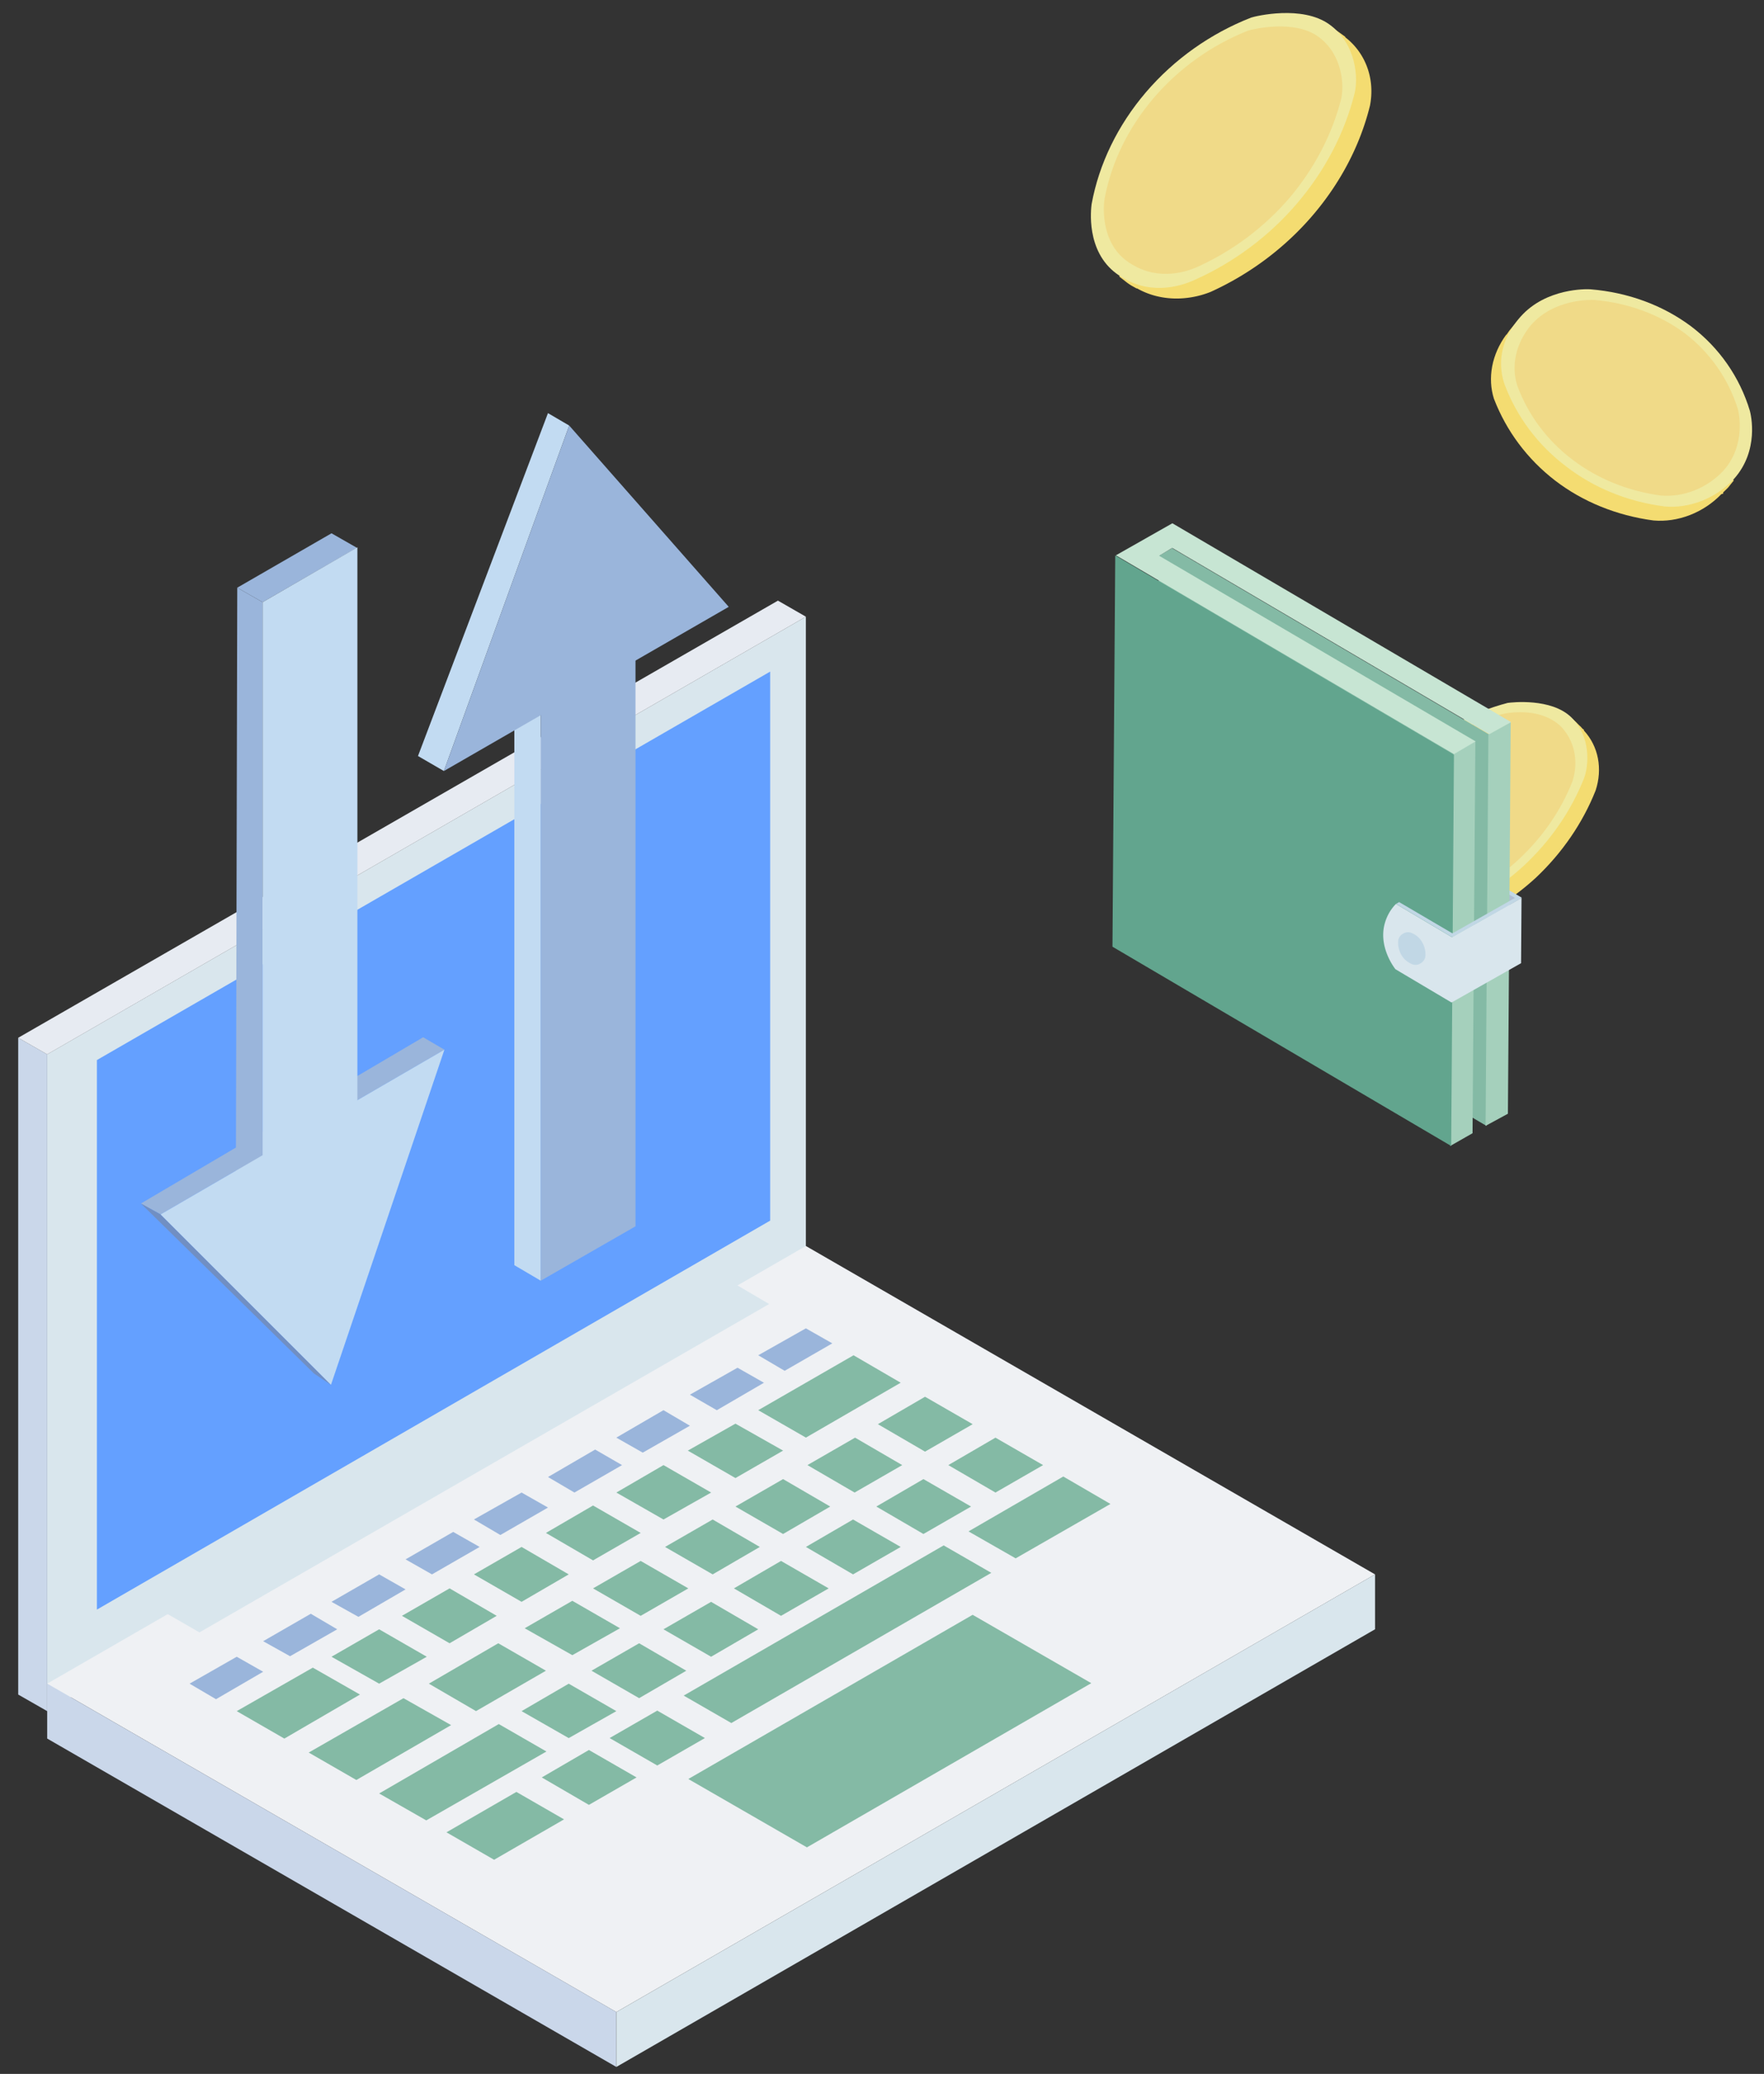 <svg version="1.1" id="Layer_1" xmlns="http://www.w3.org/2000/svg" x="0" y="0" viewBox="0 0 572.14 672.58" xml:space="preserve"><rect x="0" y="0" width="572.14" height="672.58" fill="#333333" stroke="none"/><style>.st0{fill:#f4dc71}.st1{fill:#efe9a0}.st2{fill:#f0da88}.st3{fill:#d9e6ed}.st5{fill:#cad7ea}.st8{fill:#9ab5db}.st9{fill:#84baa5}.st10{fill:#c2dbf2}.st13{fill:#c1d7e5}.st14{fill:#a5d0bc}</style><path class="st0" d="M436.14 11.79l-1.73-1.25-2.57-1.76-.44.52c-9.21-3.36-19.29-.05-20.6.38-13.15 5.2-24.93 13.62-34.06 24.31-9.13 10.69-15.24 23.25-17.65 36.28-.15 1.09-1.5 11.43 4.35 18.89l-.43.53 2.47 1.92c.54.41 1.11.79 1.7 1.13l1.48.82.13-.04c3.4 1.94 7.31 3.06 11.44 3.26 4.13.2 8.37-.51 12.37-2.09 12.76-5.78 24.16-14.32 33.19-24.88s15.41-22.78 18.56-35.59c.8-4.17.52-8.34-.82-12.15a21.58 21.58 0 00-6.83-9.69l-.35-.27-.06-.24-.15-.08z"/><path class="st1" d="M387.61 90.72c12.75-5.72 24.14-14.25 33.13-24.81 9.03-10.59 15.43-22.84 18.62-35.67 1.19-4.82.64-15.97-8.19-22.32s-23.93-2.7-25.36-2.22c-13.17 5.14-24.98 13.52-34.12 24.2-9.14 10.68-15.24 23.24-17.63 36.28-.19 1.49-1.96 15.23 8.12 22.6 10.08 7.37 20.48 4.21 25.43 1.94z"/><path class="st2" d="M388.4 86.55c11.49-5.22 21.76-12.93 29.9-22.44 8.05-9.55 13.78-20.54 16.7-32.05 1.02-4.37.48-14.35-7.35-20.12-7.84-5.76-21.46-2.47-22.9-1.99-11.8 4.69-22.39 12.26-30.59 21.86-8.2 9.61-13.7 20.88-15.89 32.59-.25 1.25-1.77 13.74 7.25 20.28 9.04 6.54 18.42 3.85 22.88 1.87z"/><path class="st0" d="M513.37 236.43c-.4-.5-.85-.96-1.34-1.38-.57-.62-1.19-1.2-1.85-1.73l-.43.53c-7.18-3.87-15.92-2.17-16.99-1.95-11.4 3.05-22.05 8.93-30.83 16.99-8.78 8.12-15.28 18.16-18.77 29-.31 1.01-2.53 9.53 1.36 16.56l-.33.37c.51.69 1.09 1.33 1.75 1.89.38.42.81.8 1.27 1.14l1.08.94.13-.04c2.55 2.04 5.65 3.42 9.04 4.02 3.39.6 6.97.42 10.45-.55 11.18-3.55 21.57-9.59 30.25-17.58 8.56-8.08 15.2-17.78 19.37-28.29 1.14-3.46 1.39-7.05.74-10.43-.66-3.38-2.2-6.46-4.51-8.97l-.09-.36c-.03-.12-.03-.12-.16-.08l-.14-.08z"/><path class="st1" d="M464.02 298.31c11.18-3.54 21.58-9.58 30.25-17.58 8.64-8.06 15.33-17.78 19.5-28.33 1.53-4.01 2.37-13.5-4.15-19.79-6.52-6.3-19.27-4.84-20.63-4.65-11.44 2.98-22.15 8.86-30.91 16.99-8.76 8.12-15.23 18.17-18.68 29.01-.41 1.17-3.43 12.67 3.92 20 2.58 2.38 5.84 4.02 9.46 4.79 3.61.74 7.48.6 11.24-.44z"/><path class="st2" d="M465.25 294.79c10.03-3.25 19.35-8.72 27.14-15.91 7.79-7.19 13.83-15.9 17.58-25.37 1.05-3.21 1.26-6.52.62-9.65a16.7 16.7 0 00-4.29-8.23c-6.72-6.49-17.47-4.39-18.67-4.13-10.27 2.72-19.86 8.03-27.73 15.33-7.86 7.3-13.69 16.31-16.83 26.03-.31 1.01-3.05 11.38 3.57 18.04 2.33 2.13 5.25 3.6 8.51 4.28 3.25.68 6.72.55 10.1-.39z"/><path class="st0" d="M558.87 159.72l1.61-1.58 1.86-2.32-.39-.4c4.37-8.26 2.38-16.68 2.13-17.65-3.36-10.93-10-20.4-19.18-27.37-9.1-7.06-20.45-11.28-32.72-12.17-1.02-.06-10.72-.3-18.75 5.47l-.39-.4-2.15 2.28-1.32 1.61-.95 1.36-.13.04c-2.28 3.12-3.83 6.61-4.51 10.21-.68 3.6-.49 7.2.57 10.53 4.04 10.48 10.84 19.57 19.82 26.5 9.01 6.91 19.98 11.36 31.91 12.96 3.92.34 7.98-.26 11.82-1.75s7.34-3.81 10.18-6.76l.66-.22-.07-.34z"/><path class="st1" d="M488.06 124.84c4.01 10.52 10.86 19.61 19.95 26.46 8.98 6.95 19.96 11.41 31.91 12.95 4.02.35 8.19-.29 12.12-1.85 3.93-1.56 7.49-3.99 10.35-7.07 8.29-9.28 5.49-20.85 5.18-22.06-3.29-10.95-9.89-20.44-19.04-27.41-9.19-6.88-20.49-11.04-32.69-12.04-1.32-.09-14.35-.43-22.63 8.85-8.28 9.27-6.62 18.05-5.15 22.17z"/><path class="st2" d="M492.17 125.21c3.55 9.49 9.69 17.69 17.85 23.86 8.12 6.19 17.98 10.19 28.7 11.64 3.63.3 7.38-.28 10.92-1.69s6.74-3.6 9.33-6.37c7.38-8.32 5.02-18.72 4.71-19.94-3.05-9.8-8.99-18.3-17.18-24.6-8.33-6.17-18.51-9.91-29.51-10.85-1.15-.02-12.9-.38-20.38 8.11-2.43 2.88-4.11 6.2-4.89 9.68-.77 3.45-.62 6.95.45 10.16z"/><path class="st3" d="M15.3 341.93v212.99l246.08-141.94V200L15.3 341.93z"/><path d="M249.8 395.85V217.8L31.43 343.78V522L249.8 395.85z" fill="#64a0ff"/><path class="st5" d="M5.9 336.56v212.99l9.41 5.38v-213l-9.41-5.37z"/><path d="M5.9 336.56l9.41 5.38L261.39 200l-9.07-5.21L5.9 336.56z" fill="#e7ebf2"/><path d="M15.3 546.02l184.6 106.5 246.08-141.94-184.6-106.5L15.3 546.02z" fill="#eff1f4"/><path class="st5" d="M15.3 546.02v17.8l184.6 106.5v-17.81L15.3 546.02z"/><path class="st3" d="M199.91 652.52v17.8l246.08-141.94v-17.81L199.91 652.52zM234.01 413.83L49.24 520.49l15.45 8.9L249.46 422.9l-15.45-9.07z"/><path class="st8" d="M201.76 475.14l-8.73-5.04-15.29 8.9 8.57 5.04 15.45-8.9zM223.76 462.37l-8.57-5.04-15.29 8.9 8.57 4.87 15.29-8.73zM247.78 448.43l-8.57-4.87-15.45 8.74 8.73 5.04 15.29-8.91zM269.95 435.66l-8.57-4.87-15.45 8.73 8.57 5.04 15.45-8.9zM155.56 501.68l-8.57-4.87-15.45 8.9 8.57 4.87 15.45-8.9zM85.35 542.16l-8.57-4.87-15.29 8.73 8.57 5.04 15.29-8.9zM177.74 488.91l-8.57-4.87-15.45 8.73 8.57 5.04 15.45-8.9zM109.37 528.39l-8.57-5.04-15.45 8.9 8.73 4.87 15.29-8.73zM131.54 515.45l-8.57-4.87-15.45 8.9 8.73 4.87 15.29-8.9z"/><path class="st9" d="M76.78 554.93l15.45 8.9 24.52-14.28-15.29-8.73-24.68 14.11zM107.52 537.29l15.45 8.73 15.45-8.73-15.45-8.9-15.45 8.9zM130.37 524.02l15.45 8.9 15.28-8.9-15.28-8.9-15.45 8.9zM153.72 510.58l15.45 8.9 15.29-8.9-15.29-8.9-15.45 8.9zM177.07 497.14l15.28 8.9 15.45-8.9-15.45-8.9-15.28 8.9zM199.91 484.04l15.29 8.74 15.45-8.74-15.45-8.9-15.29 8.9zM223.09 470.44l15.45 8.9 15.45-8.9-15.45-8.74-15.45 8.74zM245.93 457.33l30.91-17.81 15.29 8.9-30.74 17.8-15.46-8.89zM100.13 568.36l15.45 8.9 30.74-17.8-15.45-8.73-30.74 17.63zM161.61 532.92l-22.51 13.1 15.29 8.9 22.68-13.1-15.46-8.9zM167.49 581.13l-22.68 13.1 15.45 8.9 22.68-13.1-15.45-8.9zM170.18 528.05l15.45 8.73 15.45-8.73-15.45-8.9-15.45 8.9zM192.35 515.12l15.45 8.9 15.45-8.9-15.45-8.9-15.45 8.9zM215.7 501.68l15.45 8.9 15.29-8.9-15.29-8.9-15.45 8.9zM238.54 488.58l15.45 8.9 15.29-8.9-15.29-8.9-15.45 8.9zM261.89 475.14l15.29 8.9 15.45-8.9-15.29-8.9-15.45 8.9zM169.17 554.93l15.29 8.74 15.45-8.74-15.45-8.9-15.29 8.9zM175.72 576.43l15.29 8.9 15.45-8.9-15.45-8.9-15.29 8.9zM197.73 563.66l15.45 8.9 15.45-8.9-15.45-8.9-15.45 8.9zM191.85 541.82l15.45 8.9 15.29-8.9-15.29-8.9-15.45 8.9zM215.19 528.39l15.45 8.9 15.29-8.9-15.29-8.9-15.45 8.9zM238.04 515.12l15.28 8.9 15.45-8.9-15.45-8.9-15.28 8.9zM261.39 501.68l15.29 8.9 15.45-8.9-15.45-8.9-15.29 8.9zM307.58 475.14l15.29 8.9 15.45-8.9-15.45-8.9-15.29 8.9zM284.23 488.58l15.28 8.9 15.45-8.9-15.45-8.9-15.28 8.9zM284.74 461.87l15.29 8.9 15.45-8.9-15.45-8.9-15.29 8.9zM122.98 581.63l38.8-22.51 15.45 8.9-38.97 22.34-15.28-8.73zM221.75 549.89l15.45 8.9 84.32-48.71-15.45-8.9-84.32 48.71zM314.13 496.64l15.29 8.74 30.74-17.64-15.29-8.9-30.74 17.8zM353.94 545.86l-38.47-22.17-92.22 53.25 38.47 22.17 92.22-53.25z"/><path class="st10" d="M175.39 415.34l-8.57-5.04V197.98l8.57 4.03v213.33zM184.62 138.01l-6.89-4.03-42.16 111.2 8.4 4.87c13.61-37.46 27.05-74.75 40.65-112.04z"/><path class="st8" d="M107.52 172.95l-30.57 17.64 8.23 4.7 30.57-17.64-8.23-4.7zM137.25 336.39l6.89 4.03-92.05 53.41-6.38-3.53 91.54-53.91z"/><path class="st8" d="M85.18 408.62l-8.73-4.03.5-214 8.23 4.7v213.33z"/><path d="M45.71 390.31l56.1 55.1 5.54 3.7-55.26-55.26-6.38-3.54z" fill="#718fc3"/><path class="st10" d="M85.18 195.29v213.33l30.74-17.8V177.49l-30.74 17.8z"/><path class="st10" d="M107.35 449.1l36.79-108.68-92.05 53.42 55.26 55.26z"/><path class="st8" d="M175.38 202.01v213.33l30.74-17.64V184.38l-30.74 17.63z"/><path class="st8" d="M184.62 138.01c-13.61 37.29-27.04 74.58-40.65 112.04l92.39-53.25-51.74-58.79z"/><path d="M475.2 301.52l-18.38-10.78 18.52-10.18 18.17 10.58-18.31 10.38z" fill="#afbed3"/><path class="st13" d="M493.52 291.1l-1.01.79-18.37-10.78 1.21-.59 18.17 10.58z"/><path class="st9" d="M482.15 365.14l.9-126.9-103.07-60.56-.9 126.9 103.07 60.56z"/><path class="st14" d="M478.52 240.48l-7.24 4.13-.91 127.03 7.24-4.13.91-127.03zM489.99 234.16l-7.24 3.93-.91 127.03 7.24-3.93.91-127.03z"/><path class="st9" d="M380.29 177.69l-4.42 2.56-.92 127.04 4.38 2.45.96-132.05z"/><path d="M478.62 240.45l-102.66-60.21 4.23-2.55 102.86 60.41 7.05-3.92-109.85-64.48-18.32 10.39 109.65 64.48 7.04-4.12z" fill="#c7e5d3"/><path d="M361.72 180.13l-.9 126.89 109.86 64.63.9-126.89-109.86-64.63z" fill="#62a58e"/><path class="st3" d="M452.76 293.15a14.332 14.332 0 00-3.45 5.76c-2.46 7.57 2.51 14.42 3.3 15.42l18.18 10.79 22.56-12.75.15-21.18-22.56 12.75-18.18-10.79z"/><path class="st13" d="M491.5 291.12l-20.74 11.76 1 .61 20.94-11.76-1.2-.61z"/><path class="st13" d="M472.17 303.33l-1.21.59-18.17-10.78 1.01-.59 18.37 10.78zM457.86 312.62a6.878 6.878 0 01-3.39-3.04 7.972 7.972 0 01-.97-4.61c.08-.47.27-.91.55-1.29a3 3 0 011.07-.9 2.831 2.831 0 012.81-.17c1.44.6 2.64 1.67 3.39 3.04.79 1.4 1.13 3.01.97 4.61-.08.47-.27.91-.55 1.29a3 3 0 01-1.07.9c-.41.27-.89.43-1.38.46-.5.03-.99-.07-1.43-.29z"/></svg>